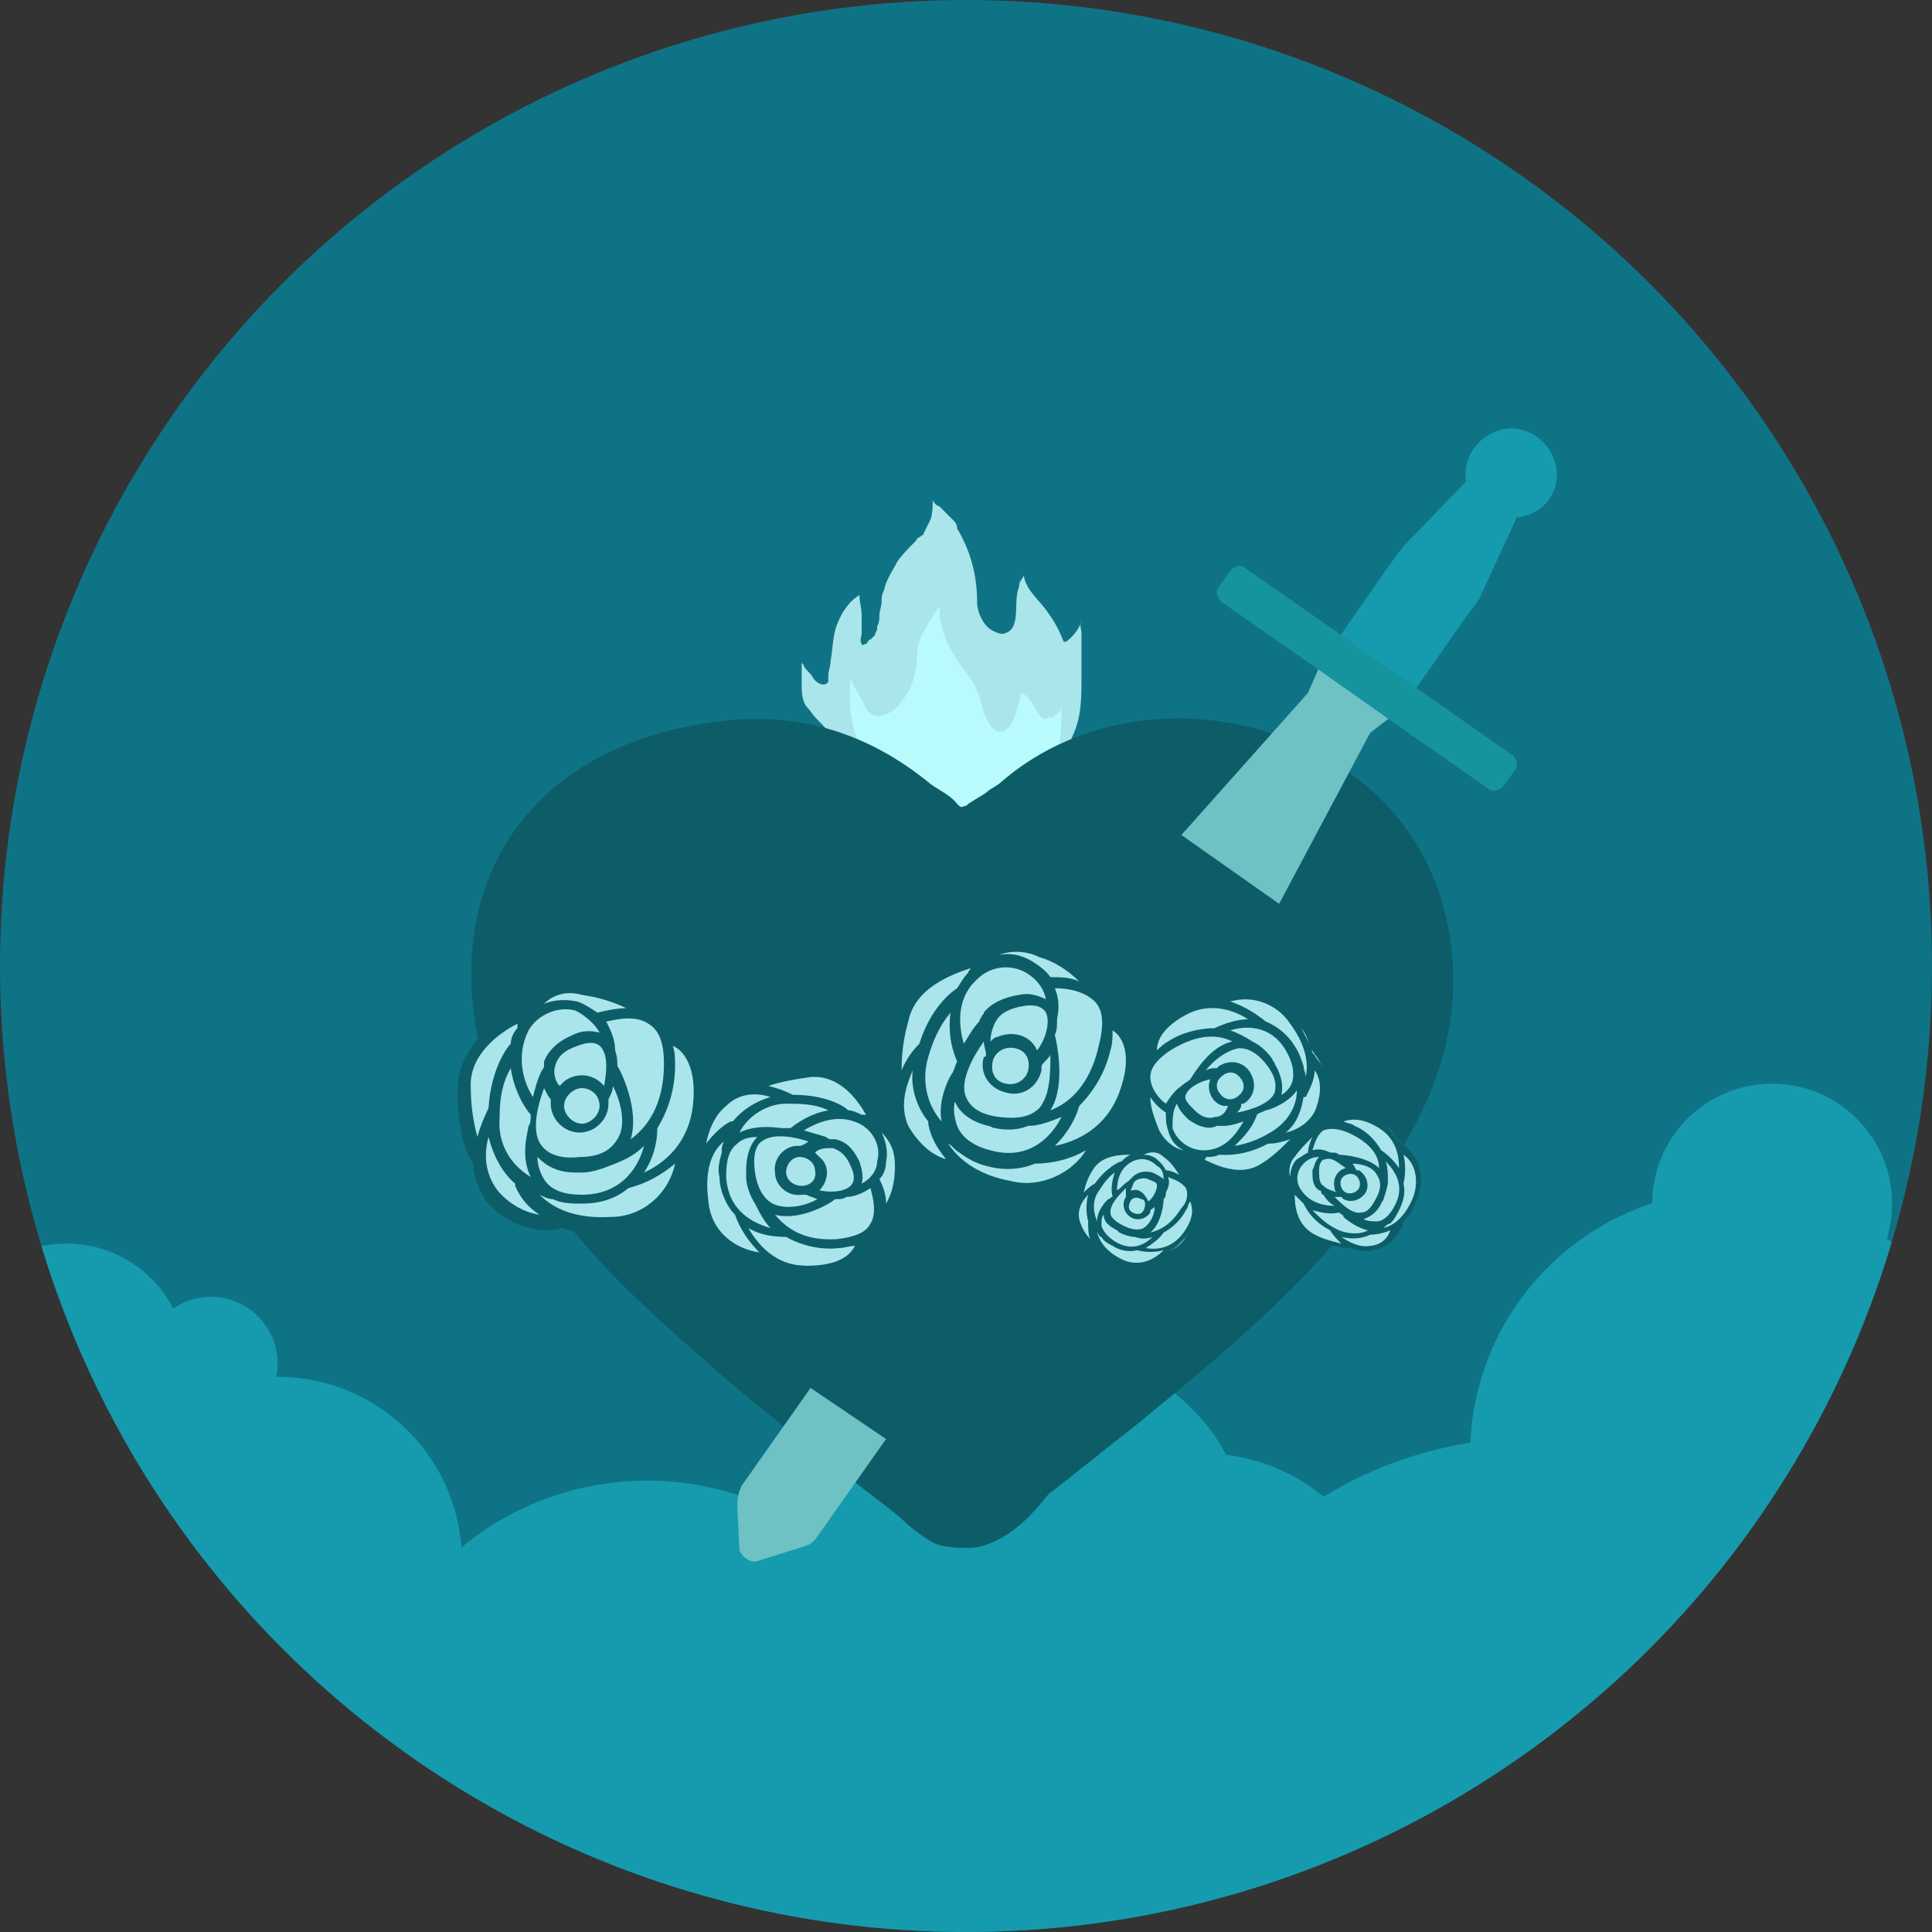 <?xml version="1.0" encoding="utf-8"?>
<!-- Generator: Adobe Illustrator 25.0.0, SVG Export Plug-In . SVG Version: 6.00 Build 0)  -->
<svg version="1.1" id="Layer_1" xmlns="http://www.w3.org/2000/svg" xmlns:xlink="http://www.w3.org/1999/xlink" x="0px" y="0px"
	 viewBox="0 0 87 87" style="enable-background:new 0 0 87 87;" xml:space="preserve">
<rect x="0" y="0" width="87" height="87" fill="#333333" stroke="none"/>
<style type="text/css">
	.st0{clip-path:url(#SVGID_2_);}
	.st1{fill:#0F7386;}
	.st2{clip-path:url(#SVGID_2_);fill:#A9E5EA;}
	.st3{clip-path:url(#SVGID_2_);fill:#B9FAFC;}
	.st4{clip-path:url(#SVGID_2_);fill:#159BAD;}
	.st5{clip-path:url(#SVGID_2_);fill:#0D5D68;}
	.st6{clip-path:url(#SVGID_2_);fill:url(#SVGID_3_);}
	.st7{clip-path:url(#SVGID_2_);fill:url(#SVGID_4_);}
	.st8{fill:#A9E5EA;}
	.st9{fill:#0D5D68;}
	.st10{clip-path:url(#SVGID_2_);fill:#15949E;}
</style>
<g>
	<defs>
		<circle id="SVGID_1_" cx="43.5" cy="43.5" r="43.5"/>
	</defs>
	<clipPath id="SVGID_2_">
		<use xlink:href="#SVGID_1_"  style="overflow:visible;"/>
	</clipPath>
	<g class="st0">
		<circle class="st1" cx="43.5" cy="43.5" r="43.5"/>
	</g>
	<path class="st2" d="M41.8,38.6c-0.1,0-0.2,0-0.3,0c-0.5,0-0.9-0.1-1.4-0.3c-0.3-0.1-0.6-0.2-0.8-0.4c-0.3-0.2-0.5-0.5-0.6-0.8
		c-0.4-0.7-0.5-1.5-0.7-2.3c-0.1-0.3-0.1-0.7-0.2-1c-0.1-0.5-0.6-1-1-1.4c-0.2-0.2-0.3-0.4-0.5-0.6c-0.2-0.3-0.2-0.7-0.2-1
		c0-0.2,0-0.4,0-0.5c0-0.1,0-0.2,0-0.3c0,0,0-0.1,0-0.1c0,0,0-0.1,0-0.1c0,0.1,0.1,0.1,0.1,0.2c0.1,0.2,0.3,0.3,0.4,0.5
		c0.1,0.2,0.5,0.5,0.7,0.2c0-0.1,0-0.2,0-0.3c0-0.2,0.1-0.4,0.1-0.6c0.1-0.6,0.1-1.2,0.3-1.7c0.2-0.5,0.5-1,1-1.3
		c0,0.3,0.1,0.6,0.1,0.9c0,0.3,0,0.6,0,0.8c0,0.2-0.1,0.3,0,0.5c0,0.1,0.1,0,0.2,0c0.1-0.1,0.1-0.2,0.2-0.2c0.1-0.1,0.1-0.1,0.2-0.2
		c0-0.1,0.1-0.2,0.1-0.3c0,0,0-0.1,0-0.1c0.1-0.2,0.1-0.3,0.1-0.5c0-0.2,0.1-0.4,0.1-0.6c0-0.2,0-0.3,0.1-0.5
		c0.1-0.5,0.4-0.9,0.6-1.3c0.2-0.3,0.5-0.6,0.8-0.9c0.1-0.1,0.1-0.2,0.2-0.2c0.1-0.1,0.2-0.1,0.2-0.2c0.1-0.2,0.2-0.4,0.3-0.6
		c0.1-0.3,0.1-0.6,0.1-0.9c0,0.1,0.2,0.3,0.3,0.3c0.1,0.1,0.2,0.2,0.3,0.3c0.1,0.1,0.2,0.2,0.3,0.3c0.1,0.1,0.2,0.2,0.2,0.4
		c0.6,1,0.9,2.1,0.9,3.3c0,0.5,0.3,1.1,0.7,1.3c0.2,0.1,0.4,0.2,0.6,0.1c0.6-0.2,0.4-1.2,0.5-1.7c0-0.2,0.1-0.3,0.1-0.5
		c0-0.1,0.2-0.3,0.2-0.4c0.1,0.7,0.7,1.1,1.1,1.7c0.3,0.4,0.5,0.8,0.7,1.3c0,0,0,0,0,0c0,0,0,0,0.1,0c0.3-0.2,0.6-0.6,0.7-0.9
		c-0.1,0.1,0,0.4,0,0.5c0,0.2,0,0.4,0,0.6c0,0.5,0,0.9,0,1.4c0,0.6,0,1.1-0.1,1.7c-0.1,0.6-0.4,1.2-0.7,1.7
		c-0.1,0.2-0.3,0.4-0.5,0.6c-0.2,0.2-0.3,0.5-0.5,0.7c-0.3,0.3-0.8,0.6-1.1,0.9c-0.3,0.2-0.5,0.5-0.7,0.8c-0.6,0.6-1.2,1.1-2,1.5
		C42.8,38.4,42.3,38.6,41.8,38.6z"/>
	<path class="st3" d="M43.5,44.3c0.9-1.2,0-6.1,0-6.1c0,0.2-0.1,0.6-0.2,0.8c-0.1,0.3-0.3,0.6-0.4,0.9c-0.1,0.1-0.2,0.4-0.3,0.4
		c-0.1,0-0.4-0.1-0.6-0.2c-0.2-0.1-0.4-0.2-0.5-0.3c-0.2-0.2-0.3-0.4-0.4-0.6c-0.2-0.5-0.4-1-0.5-1.5c0-0.2-0.1-0.5-0.1-0.7
		c-0.1-0.3-0.4-0.7-0.6-0.9c-0.3-0.4-0.7-0.9-0.8-1.4c-0.1-0.3-0.1-0.6-0.2-0.8c-0.1-0.3-0.2-0.4-0.3-0.6c-0.3-0.8-0.4-1.8-0.3-2.7
		c0.2,0.4,0.4,0.7,0.6,1.1c0.1,0.2,0.2,0.4,0.4,0.5c0.3,0.1,0.6,0,0.9-0.2c0.5-0.4,0.9-1.1,1-1.7c0.1-0.3,0.1-0.6,0.1-1
		c0.1-0.7,0.6-1.4,1-2c0,0.8,0.3,1.7,0.8,2.4c0.3,0.5,0.7,0.9,0.9,1.4c0.2,0.4,0.2,0.8,0.4,1.2c0.1,0.2,0.2,0.4,0.3,0.5
		c0.6,0.5,1-0.4,1.1-0.9c0.1-0.2,0.1-0.5,0.2-0.7c0.2,0.1,0.4,0.3,0.5,0.5c0.1,0.2,0.2,0.3,0.3,0.5c0.2,0.2,0.2,0.2,0.5,0.1
		c0.1,0,0.2,0,0.2-0.1c0.2-0.1,0.3-0.2,0.3-0.4c0,0.6,0,1.1-0.1,1.7c-0.1,0.4-0.1,0.9-0.2,1.3c-0.1,0.2-0.1,0.4-0.1,0.6
		c0,0.2,0,0.4,0,0.6c-0.1,0.3-0.2,0.6-0.3,0.9c-0.1,0.3-0.2,0.7-0.3,1c-0.1,0.3-0.1,0.5-0.1,0.8c0,0.7-0.1,1.4-0.3,2.1
		C45.9,42.5,44.8,43.7,43.5,44.3z"/>
	<path class="st4" d="M59.6,67.4c-1.3-1.1-2.9-1.7-4.4-1.9c-0.5-1-1.2-1.8-2.1-2.6c-4.3-4-11.1-3.8-15.2,0.5c-1.3,1.4-2.1,3-2.6,4.8
		c-5.1-2.7-11.6-1.8-15.7,2.6C14.7,76,15,84.3,20.3,89.3c3,2.8,7.1,4,10.9,3.4c0.2,4.4,2.1,8.8,5.6,12.1c7.2,6.7,18.5,6.4,25.3-0.9
		c1.1-1.2,2-2.5,2.8-3.9c6,1.4,12.6-0.3,17.2-5.2c6.7-7.2,6.4-18.5-0.9-25.3C75.1,63.9,66.3,63.3,59.6,67.4z"/>
	<path class="st5" d="M44.8,69.4c-0.4,0.2-0.8,0.3-1.1,0.3c-0.6,0-1.3,0-1.8-0.3c-0.5-0.3-1-0.7-1.4-1.1c-1-0.8-2.1-1.6-3.2-2.5
		c-2.1-1.6-4.2-3.3-6.2-5.1c-4.1-3.6-8-7.5-9.4-13.1c-2-8.1,2.4-14.1,10.6-15.1c3.6-0.5,6.8,0.5,9.6,2.8c0.4,0.3,0.9,0.5,1.2,0.9
		c0.1,0.1,0.2,0.2,0.3,0.1c0.1,0,0.1,0,0.2-0.1c0.3-0.2,0.5-0.3,0.8-0.5c0.2-0.2,0.5-0.3,0.7-0.5c4.4-3.8,11.4-3.8,16.2,0
		c4.2,3.3,5.4,9.5,2.7,14.9c-2.9,6-8,10.1-13,14.2c-1.3,1-2.5,2-3.8,3C46.5,68.2,45.7,69,44.8,69.4z"/>
	<circle class="st4" cx="78.1" cy="65.5" r="11.9"/>
	<circle class="st4" cx="12.5" cy="70.3" r="8.3"/>
	<circle class="st4" cx="3" cy="61.4" r="5.4"/>
	<circle class="st4" cx="79.8" cy="54.2" r="5.4"/>
	<circle class="st4" cx="9.5" cy="61.4" r="3"/>
	
		<radialGradient id="SVGID_3_" cx="199.172" cy="-115.401" r="4.874" gradientTransform="matrix(0.888 8.781876e-02 0.204 0.804 -116.974 141.771)" gradientUnits="userSpaceOnUse">
		<stop  offset="2.396167e-07" style="stop-color:#6EC2C4"/>
		<stop  offset="1" style="stop-color:#6EC2C4"/>
	</radialGradient>
	<path class="st6" d="M39.9,64.8l-3.1,4.4c-0.2,0.3-0.4,0.4-0.8,0.5l-1.9,0.6c-0.3,0.1-0.7-0.2-0.8-0.5l-0.1-2
		c0-0.4,0.1-0.7,0.2-0.9l3.1-4.4L39.9,64.8z"/>
	
		<radialGradient id="SVGID_4_" cx="58.349" cy="58.776" r="5.324" gradientTransform="matrix(0.998 -6.851284e-02 6.851284e-02 0.998 -4.044 -19.536)" gradientUnits="userSpaceOnUse">
		<stop  offset="2.396167e-07" style="stop-color:#6EC2C4"/>
		<stop  offset="1" style="stop-color:#6EC2C4"/>
	</radialGradient>
	<path class="st7" d="M57.6,40.7l-4.4-3.1l5.7-6.4l0.7-1.6c0.2-0.2,0.7-0.2,1.2,0.2l1.6,1.1c0.5,0.3,0.8,0.8,0.6,1.1l-1.3,1"/>
	<path class="st4" d="M70.1,21.2c-0.1-1.1-1.1-2-2.2-1.9c-1.1,0.1-2,1.1-1.9,2.2c0,0.1,0,0.2,0,0.2l-2.8,2.9l-0.6,0.8l-3,4.3
		l3.4,2.4l3-4.3l0.6-0.8l1.7-3.7C69.4,23.2,70.2,22.3,70.1,21.2z"/>
	<g class="st0">
		<path class="st8" d="M30,46.5c-0.1-0.3-0.3-0.5-0.6-0.7l-0.1,0c-0.2-0.2-1-1.1-3.1-1.4c-1.4-0.2-2.1,0.5-2.5,1.1
			c-0.4,0.2-2.9,1.3-2.9,3.5c0,2,0.5,2.9,0.7,3.2c0,0.6,0.2,1.1,0.6,1.6c0.6,0.8,1.6,1.2,2.6,1.2c0.2,0,0.4,0,0.6-0.1
			c0.5,0.2,1,0.2,1.5,0.2c0.2,0,0.4,0,0.5,0c3-0.3,3.4-3.1,3.5-3.6c0.3-0.5,0.6-1.1,0.6-1.8C31.8,47.3,30.4,46.6,30,46.5z"/>
		<path class="st9" d="M30.1,46.4c-0.1-0.3-0.4-0.5-0.6-0.7l-0.1,0c-0.2-0.2-1-1.2-3.2-1.4c-1.4-0.2-2.2,0.5-2.6,1.1
			c-0.5,0.2-3,1.3-3,3.7c0,2.1,0.5,3,0.7,3.3c0,0.6,0.3,1.2,0.6,1.7c0.7,0.8,1.7,1.3,2.7,1.3c0.2,0,0.5,0,0.7-0.1
			c0.5,0.2,1,0.2,1.6,0.2c0.2,0,0.4,0,0.6,0c3.1-0.3,3.5-3.2,3.6-3.7c0.4-0.6,0.6-1.2,0.6-1.9C32,47.2,30.6,46.5,30.1,46.4z
			 M26.2,53.8c-0.8,0-1.4-0.2-1.7-0.7c-0.2-0.3-0.3-0.7-0.3-1c0.4,0.4,0.9,0.7,1.7,0.7c0.1,0,0.2,0,0.3,0c0.5,0,1-0.2,1.5-0.4
			c0.5-0.2,0.9-0.4,1.3-0.8C28.8,52.4,28.1,53.8,26.2,53.8z M22.5,50.3c0-0.8,0.1-1.5,0.5-2.2c0.1,0.7,0.4,1.5,0.9,2.1
			c0,0.2,0,0.4-0.1,0.5c0,0.2-0.4,1.3,0.1,2.3C22.9,52.4,22.4,51.4,22.5,50.3z M27,46.5c-0.4-0.1-0.8-0.1-1.2,0.1
			c-0.7,0.3-1.1,0.7-1.3,1.2c0,0.1,0,0.1,0,0.2c0,0,0,0,0,0c0,0,0,0.1-0.1,0.2c-0.2,0.4-0.3,0.8-0.4,1.2c-0.4-0.6-0.8-1.8-0.2-3
			c0.4-0.7,1.3-1.1,2.1-0.9C26.3,45.7,26.8,46.1,27,46.5z M27.8,51.3c-0.3,0.5-0.8,0.8-1.7,0.8c-0.8,0.1-1.4-0.1-1.7-0.5
			c-0.5-0.6-0.2-1.8,0.1-2.6c0.1,0.2,0.2,0.4,0.3,0.5c0,0.1,0,0.1,0,0.2c0,0.7,0.6,1.3,1.3,1.3c0.7,0,1.3-0.6,1.3-1.3
			c0-0.1,0-0.1,0-0.2c0.1-0.2,0.2-0.4,0.2-0.6C28,49.7,28.2,50.7,27.8,51.3z M25,48c0.1-0.4,0.4-0.7,1-0.9c0.5-0.2,0.9-0.2,1.1,0.1
			c0.3,0.4,0.2,1.2,0.1,1.7c-0.5-0.6-1.3-0.6-1.8-0.2c-0.1,0.1-0.1,0.1-0.2,0.2C25,48.7,24.9,48.3,25,48z M27,49.8
			c0,0.4-0.4,0.8-0.8,0.8s-0.8-0.4-0.8-0.8s0.4-0.8,0.8-0.8S27,49.3,27,49.8z M28.4,51.3c0.4-1.3-0.4-3-0.6-3.3c0-0.2,0-0.4-0.1-0.7
			c0-0.5-0.2-0.9-0.4-1.3c0.5-0.1,1.3-0.3,1.9,0.1c0.5,0.3,0.7,0.9,0.7,1.8C29.9,49.8,29.1,50.8,28.4,51.3z M26.2,44.8
			c0.7,0.1,1.4,0.3,2,0.6c-0.4,0-0.9,0.1-1.3,0.2c-0.3-0.2-0.6-0.4-0.9-0.5c-0.5-0.1-1-0.1-1.5,0.1C24.9,44.8,25.5,44.6,26.2,44.8z
			 M23.3,46.1c0,0.1,0,0.2,0,0.2C23.1,46.5,23,46.8,23,47c-0.2,0.2-0.9,1.2-1,2.9c-0.2,0.4-0.4,0.9-0.5,1.3
			c-0.2-0.7-0.3-1.5-0.3-2.2C21.1,47.5,22.5,46.5,23.3,46.1z M22.4,53.6c-0.6-0.8-0.6-1.7-0.4-2.4c0.2,0.8,0.6,1.6,1.2,2.1
			c0,0,0,0.1,0,0.1c0.2,0.5,0.6,1,1.1,1.3C23.6,54.6,22.9,54.2,22.4,53.6z M27.5,54.8c-1.8,0.1-2.7-0.5-3.2-1
			c0.2,0.1,0.4,0.2,0.6,0.2c0.4,0.2,0.9,0.2,1.3,0.2c0.8,0,1.5-0.2,2.1-0.7c0.8-0.2,1.5-0.6,2.1-1.1C30.1,53.8,28.9,54.8,27.5,54.8z
			 M31.2,49.8c-0.2,1.7-1.3,2.6-2.2,3c0.4-0.6,0.6-1.3,0.6-2c0.5-0.8,0.8-1.8,0.8-2.8c0-0.3,0-0.6-0.1-0.9
			C30.8,47.3,31.4,48.1,31.2,49.8z"/>
	</g>
	<g class="st0">
		<path class="st8" d="M50,45.7c-0.1-0.3-0.2-0.6-0.4-0.8l0,0c-0.1-0.3-0.7-1.3-2.7-2.1c-1.3-0.5-2.2-0.1-2.7,0.4
			c-0.5,0.1-3.1,0.5-3.7,2.7c-0.5,1.9-0.2,2.9-0.1,3.2c-0.1,0.6,0,1.2,0.2,1.7c0.4,0.9,1.3,1.6,2.2,1.8c0.2,0.1,0.4,0.1,0.6,0.1
			c0.4,0.3,0.9,0.5,1.4,0.6c0.2,0,0.3,0.1,0.5,0.1c3,0.5,4.1-2.2,4.2-2.6c0.5-0.4,0.8-1,1-1.6C51.6,46.9,50.4,45.9,50,45.7z"/>
		<path class="st9" d="M50.2,45.6c-0.1-0.3-0.2-0.6-0.4-0.8l0,0c-0.1-0.3-0.7-1.4-2.8-2.2c-1.4-0.5-2.2-0.1-2.8,0.4
			c-0.5,0.1-3.3,0.5-3.8,2.8c-0.5,2-0.2,3-0.1,3.4c-0.1,0.6,0,1.2,0.2,1.8c0.4,1,1.3,1.7,2.3,1.9c0.2,0.1,0.4,0.1,0.7,0.1
			c0.4,0.3,0.9,0.5,1.5,0.6c0.2,0,0.4,0.1,0.6,0.1c3.1,0.5,4.2-2.2,4.4-2.7c0.5-0.4,0.9-1,1.1-1.6C51.8,46.9,50.6,45.9,50.2,45.6z
			 M44.6,51.8c-0.8-0.2-1.3-0.6-1.5-1.1c-0.1-0.3-0.2-0.7-0.1-1.1c0.2,0.5,0.7,0.9,1.5,1.1c0.1,0,0.2,0.1,0.3,0.1
			c0.5,0.1,1,0.1,1.5-0.1c0.5,0,1-0.2,1.5-0.4C47.4,51.1,46.4,52.3,44.6,51.8z M41.8,47.6c0.2-0.7,0.5-1.4,1-2
			c-0.1,0.8,0,1.5,0.3,2.2c-0.1,0.2-0.1,0.3-0.2,0.5c-0.1,0.1-0.7,1.2-0.5,2.2C41.7,49.7,41.5,48.6,41.8,47.6z M47.1,45
			c-0.4-0.2-0.8-0.3-1.2-0.2c-0.7,0.1-1.3,0.4-1.6,0.8c0,0.1-0.1,0.1-0.1,0.2c0,0,0,0,0,0c0,0-0.1,0.1-0.1,0.2
			c-0.3,0.3-0.5,0.7-0.7,1c-0.2-0.7-0.4-2,0.6-2.9c0.6-0.6,1.5-0.7,2.2-0.3C46.7,44.1,47,44.5,47.1,45z M46.8,49.9
			c-0.4,0.4-1,0.5-1.8,0.4c-0.8-0.1-1.3-0.4-1.5-0.9c-0.3-0.7,0.3-1.8,0.8-2.5c0,0.2,0.1,0.4,0.1,0.6c0,0,0,0.1-0.1,0.1
			c-0.2,0.7,0.2,1.4,1,1.6c0.7,0.2,1.4-0.2,1.6-1c0-0.1,0-0.1,0-0.2c0.1-0.2,0.3-0.3,0.4-0.5C47.3,48.3,47.3,49.3,46.8,49.9z
			 M44.9,45.9c0.2-0.3,0.6-0.5,1.2-0.6c0.6-0.1,0.9,0.1,1,0.3c0.2,0.4,0,1.2-0.4,1.7c-0.3-0.7-1.1-0.9-1.8-0.6
			c-0.1,0-0.2,0.1-0.3,0.2C44.6,46.6,44.7,46.2,44.9,45.9z M46.3,48.2c-0.1,0.4-0.5,0.7-1,0.6s-0.7-0.5-0.6-1c0.1-0.4,0.5-0.7,1-0.6
			C46.2,47.3,46.4,47.7,46.3,48.2z M47.3,50c0.7-1.1,0.3-3,0.2-3.4c0.1-0.2,0.1-0.4,0.1-0.7c0.1-0.5,0.1-0.9-0.1-1.4
			c0.5,0,1.3,0.1,1.8,0.6c0.4,0.4,0.4,1.1,0.2,1.9C49.1,48.9,48.1,49.7,47.3,50z M46.8,43.1c0.7,0.2,1.3,0.6,1.8,1.1
			C48.2,44,47.7,44,47.3,44c-0.2-0.3-0.5-0.5-0.8-0.7c-0.5-0.3-1-0.4-1.5-0.3C45.5,42.8,46.2,42.8,46.8,43.1z M43.7,43.6
			c0,0.1-0.1,0.1-0.1,0.2c-0.2,0.2-0.3,0.4-0.5,0.7c-0.3,0.2-1.2,0.9-1.7,2.5c-0.3,0.3-0.6,0.7-0.8,1.2c0-0.8,0.1-1.5,0.3-2.2
			C41.2,44.5,42.8,43.9,43.7,43.6z M40.9,50.7c-0.4-0.9-0.1-1.8,0.2-2.5c-0.1,0.8,0.2,1.7,0.7,2.3c0,0,0,0.1,0,0.1
			c0.1,0.6,0.4,1.1,0.8,1.6C41.9,52,41.3,51.4,40.9,50.7z M45.6,53.2c-1.7-0.3-2.5-1.1-2.9-1.7c0.2,0.1,0.3,0.3,0.5,0.4
			c0.4,0.3,0.8,0.5,1.2,0.6c0.7,0.2,1.5,0.2,2.2-0.1c0.8,0,1.6-0.2,2.3-0.6C48.3,52.8,46.9,53.5,45.6,53.2z M50.4,49.2
			c-0.6,1.6-1.9,2.2-2.9,2.4c0.5-0.5,0.9-1.1,1.1-1.8c0.7-0.7,1.2-1.6,1.4-2.5c0.1-0.3,0.1-0.6,0.1-0.9C50.6,46.7,51,47.6,50.4,49.2
			z"/>
	</g>
	<g class="st0">
		<path class="st8" d="M38.9,55.7c0.2-0.1,0.4-0.3,0.5-0.5l0,0c0.2-0.1,0.9-0.8,1-2.6c0.1-1.1-0.5-1.7-1-2c-0.2-0.3-1.2-2.3-3-2.2
			c-1.6,0.1-2.3,0.6-2.5,0.7c-0.5,0.1-0.9,0.3-1.3,0.6c-0.6,0.6-0.9,1.4-0.9,2.2c0,0.2,0,0.4,0.1,0.5c-0.1,0.4-0.1,0.8-0.1,1.2
			c0,0.1,0,0.3,0,0.4c0.4,2.4,2.7,2.6,3.1,2.6c0.5,0.3,1,0.4,1.5,0.4C38.4,57.2,38.9,56.1,38.9,55.7z"/>
		<path class="st9" d="M39.1,55.9c0.2-0.1,0.4-0.3,0.5-0.5l0-0.1c0.2-0.2,0.9-0.9,1-2.8c0.1-1.2-0.5-1.8-1-2.1
			c-0.2-0.4-1.2-2.5-3.2-2.3c-1.7,0.1-2.5,0.6-2.7,0.8c-0.5,0.1-1,0.3-1.4,0.6c-0.6,0.6-1,1.5-0.9,2.3c0,0.2,0,0.4,0.1,0.6
			c-0.1,0.4-0.2,0.9-0.1,1.3c0,0.2,0,0.3,0,0.5c0.4,2.6,2.9,2.8,3.3,2.8c0.5,0.3,1,0.4,1.6,0.4C38.5,57.5,39,56.3,39.1,55.9z
			 M32.7,53c0-0.7,0.1-1.2,0.5-1.5c0.2-0.2,0.5-0.3,0.9-0.3c-0.3,0.3-0.5,0.8-0.5,1.5c0,0.1,0,0.2,0,0.3c0,0.4,0.2,0.9,0.4,1.2
			c0.2,0.4,0.4,0.8,0.7,1.1C34,55.1,32.8,54.6,32.7,53z M35.4,49.7c0.6,0,1.3,0,1.9,0.3c-0.6,0.1-1.2,0.4-1.7,0.8
			c-0.1,0-0.3,0-0.4,0c-0.1,0-1.1-0.2-1.9,0.2C33.7,50.2,34.6,49.7,35.4,49.7z M38.8,53.3c0.1-0.3,0-0.7-0.1-1
			c-0.3-0.6-0.6-0.9-1.1-1c-0.1,0-0.1,0-0.2,0c0,0,0,0,0,0c0,0-0.1,0-0.2-0.1c-0.3-0.1-0.7-0.2-1-0.3c0.5-0.3,1.5-0.8,2.5-0.3
			c0.6,0.3,1,1,0.8,1.7C39.5,52.7,39.2,53.1,38.8,53.3z M34.8,54.2c-0.4-0.2-0.7-0.7-0.8-1.4c-0.1-0.7,0-1.2,0.3-1.4
			c0.5-0.4,1.5-0.2,2.1,0c-0.1,0.1-0.3,0.2-0.4,0.2c0,0-0.1,0-0.1,0c-0.6,0-1.1,0.6-1,1.2c0,0.6,0.6,1.1,1.2,1c0.1,0,0.1,0,0.2,0
			c0.2,0.1,0.3,0.1,0.5,0.2C36.3,54.3,35.4,54.5,34.8,54.2z M37.5,51.7c0.3,0.1,0.6,0.3,0.8,0.8c0.2,0.4,0.2,0.7,0,0.9
			c-0.3,0.3-1,0.3-1.4,0.2c0.4-0.4,0.5-1.1,0-1.5c-0.1-0.1-0.1-0.1-0.2-0.2C36.9,51.7,37.2,51.7,37.5,51.7z M36.1,53.4
			c-0.4,0-0.7-0.3-0.7-0.6c0-0.4,0.3-0.7,0.6-0.7c0.4,0,0.7,0.3,0.7,0.6C36.8,53.1,36.5,53.4,36.1,53.4z M34.9,54.7
			c1.1,0.3,2.5-0.5,2.7-0.7c0.2,0,0.4,0,0.5-0.1c0.4,0,0.8-0.2,1.1-0.4c0.1,0.4,0.3,1.1,0,1.6c-0.2,0.4-0.7,0.6-1.5,0.7
			C36.2,55.9,35.4,55.3,34.9,54.7z M40.3,52.5c0,0.6-0.1,1.2-0.4,1.7c0-0.4-0.1-0.7-0.3-1.1c0.2-0.2,0.3-0.5,0.3-0.8
			c0.1-0.4,0-0.9-0.2-1.3C40.2,51.5,40.3,52,40.3,52.5z M39,50.2c-0.1,0-0.1,0-0.2,0c-0.2-0.1-0.4-0.2-0.6-0.2
			c-0.2-0.2-1-0.7-2.5-0.7c-0.4-0.2-0.7-0.3-1.1-0.4c0.6-0.2,1.2-0.3,1.9-0.4C37.8,48.4,38.6,49.5,39,50.2z M32.7,49.8
			c0.6-0.6,1.4-0.6,2-0.4c-0.7,0.2-1.3,0.6-1.7,1.1c0,0,0,0-0.1,0c-0.4,0.2-0.8,0.6-1.1,1C31.9,50.9,32.2,50.2,32.7,49.8z
			 M31.9,54.1c-0.2-1.5,0.2-2.3,0.7-2.7c-0.1,0.2-0.1,0.3-0.1,0.5c-0.1,0.4-0.2,0.7-0.1,1.1c0,0.6,0.3,1.3,0.7,1.7
			c0.2,0.6,0.6,1.2,1.1,1.7C32.9,56.2,32,55.3,31.9,54.1z M36.3,57c-1.4,0-2.2-1-2.6-1.7c0.5,0.3,1.1,0.4,1.7,0.4
			c0.7,0.4,1.6,0.6,2.4,0.5c0.2,0,0.5-0.1,0.7-0.1C38.3,56.5,37.8,57,36.3,57z"/>
	</g>
	<g class="st0">
		<path class="st8" d="M53.6,53.8c0-0.1,0-0.3-0.1-0.4l0,0c0-0.1-0.1-0.7-1-1.3c-0.5-0.4-1-0.3-1.3-0.2c-0.2,0-1.5-0.2-2.1,0.8
			c-0.5,0.8-0.5,1.3-0.5,1.5c-0.1,0.3-0.2,0.5-0.1,0.8c0.1,0.5,0.4,0.9,0.8,1.2c0.1,0.1,0.2,0.1,0.3,0.1c0.2,0.2,0.4,0.3,0.6,0.5
			c0.1,0,0.1,0.1,0.2,0.1c1.3,0.6,2.2-0.5,2.3-0.6c0.3-0.1,0.5-0.3,0.7-0.6C54.2,54.6,53.7,54,53.6,53.8z"/>
		<path class="st9" d="M53.7,53.8c0-0.2,0-0.3-0.1-0.4l0,0c0-0.1-0.1-0.7-1-1.4c-0.6-0.4-1-0.3-1.4-0.2c-0.2,0-1.6-0.2-2.2,0.8
			c-0.5,0.9-0.5,1.4-0.5,1.6c-0.1,0.3-0.2,0.6-0.1,0.9c0.1,0.5,0.4,1,0.8,1.2c0.1,0.1,0.2,0.1,0.3,0.1c0.2,0.2,0.4,0.4,0.6,0.5
			c0.1,0,0.2,0.1,0.2,0.1c1.4,0.7,2.3-0.5,2.4-0.7c0.3-0.1,0.5-0.4,0.7-0.6C54.3,54.6,53.8,54,53.7,53.8z M50.2,55.9
			c-0.3-0.2-0.5-0.4-0.6-0.7c0-0.2,0-0.4,0.1-0.5c0,0.3,0.2,0.5,0.6,0.7c0,0,0.1,0.1,0.1,0.1c0.2,0.1,0.5,0.2,0.7,0.2
			c0.3,0.1,0.5,0.1,0.8,0C51.6,56,51,56.4,50.2,55.9z M49.5,53.6c0.2-0.3,0.4-0.6,0.7-0.8c-0.1,0.3-0.2,0.7-0.1,1.1
			C50,53.9,50,54,49.9,54c-0.1,0.1-0.5,0.5-0.5,1C49.2,54.5,49.2,54,49.5,53.6z M52.4,53.1c-0.1-0.1-0.3-0.2-0.5-0.3
			c-0.4-0.1-0.7,0-0.9,0.2c0,0,0,0-0.1,0.1c0,0,0,0,0,0c0,0,0,0-0.1,0.1c-0.2,0.1-0.3,0.3-0.5,0.4c0-0.4,0.1-1,0.7-1.3
			c0.4-0.2,0.8-0.1,1.1,0.2C52.3,52.6,52.4,52.8,52.4,53.1z M51.5,55.3c-0.2,0.1-0.5,0.1-0.9-0.1c-0.4-0.2-0.6-0.4-0.6-0.6
			c0-0.4,0.4-0.8,0.7-1.1c0,0.1,0,0.2,0,0.3c0,0,0,0,0,0.1c-0.2,0.3-0.1,0.7,0.2,0.9c0.3,0.2,0.7,0.1,0.9-0.2c0,0,0-0.1,0-0.1
			c0.1-0.1,0.2-0.1,0.2-0.2C52,54.7,51.8,55.1,51.5,55.3z M51.1,53.2c0.1-0.1,0.4-0.2,0.6-0.1s0.4,0.1,0.4,0.3
			c0,0.2-0.2,0.6-0.4,0.7c-0.1-0.3-0.4-0.6-0.7-0.5c0,0-0.1,0-0.1,0C51,53.5,51,53.3,51.1,53.2z M51.5,54.5
			c-0.1,0.2-0.3,0.2-0.5,0.1s-0.2-0.3-0.1-0.5s0.3-0.2,0.5-0.1C51.6,54,51.6,54.3,51.5,54.5z M51.8,55.5c0.5-0.4,0.6-1.3,0.6-1.5
			c0.1-0.1,0.1-0.2,0.1-0.3c0.1-0.2,0.2-0.4,0.1-0.7c0.2,0.1,0.6,0.2,0.8,0.5c0.1,0.2,0.1,0.6-0.2,0.9
			C52.7,55.2,52.2,55.4,51.8,55.5z M52.4,52.1c0.3,0.2,0.5,0.5,0.7,0.8c-0.2-0.1-0.4-0.2-0.6-0.2c-0.1-0.2-0.2-0.3-0.3-0.4
			c-0.2-0.2-0.4-0.3-0.7-0.3C51.9,51.8,52.2,51.9,52.4,52.1z M50.9,52C50.9,52,50.9,52,50.9,52c-0.2,0.1-0.3,0.2-0.4,0.3
			c-0.1,0-0.7,0.3-1.2,1c-0.2,0.1-0.4,0.3-0.5,0.4c0.1-0.4,0.2-0.7,0.4-1C49.6,52,50.5,52,50.9,52z M48.6,54.9
			c-0.1-0.5,0.2-0.9,0.4-1.1c-0.1,0.4-0.1,0.8,0,1.2c0,0,0,0,0,0c0,0.3,0,0.6,0.1,0.8C48.9,55.6,48.7,55.3,48.6,54.9z M50.5,56.7
			c-0.8-0.4-1-0.9-1.1-1.2c0.1,0.1,0.1,0.2,0.2,0.2c0.1,0.2,0.3,0.3,0.5,0.4c0.3,0.2,0.7,0.3,1.1,0.2c0.4,0.1,0.8,0.1,1.2,0
			C51.8,56.9,51.1,57,50.5,56.7z M53.3,55.5c-0.5,0.7-1.2,0.8-1.7,0.7c0.3-0.2,0.6-0.4,0.8-0.7c0.4-0.2,0.8-0.6,1-1
			c0.1-0.1,0.1-0.3,0.2-0.4C53.7,54.4,53.8,54.8,53.3,55.5z"/>
	</g>
	<g class="st0">
		<path class="st8" d="M51.9,47.8c-0.1,0.2-0.2,0.4-0.2,0.6l0,0c-0.1,0.2-0.3,1.1,0.4,2.5c0.5,0.9,1.1,1.1,1.6,1.1
			c0.3,0.2,1.9,1.3,3.4,0.4c1.2-0.8,1.6-1.5,1.7-1.7c0.4-0.2,0.6-0.6,0.8-1c0.2-0.7,0.1-1.5-0.3-2.1c-0.1-0.1-0.2-0.3-0.3-0.4
			c-0.1-0.4-0.2-0.7-0.5-1c-0.1-0.1-0.1-0.2-0.2-0.3c-1.3-1.8-3.3-0.9-3.6-0.8c-0.5,0-0.9,0.1-1.4,0.3
			C51.6,46.4,51.8,47.5,51.9,47.8z"/>
		<path class="st9" d="M51.7,47.8c-0.1,0.2-0.2,0.4-0.2,0.7l0,0.1c-0.1,0.2-0.3,1.1,0.4,2.6c0.5,1,1.2,1.2,1.7,1.2
			c0.3,0.2,2,1.4,3.5,0.5c1.3-0.8,1.7-1.5,1.8-1.8c0.4-0.3,0.7-0.6,0.8-1.1c0.3-0.7,0.1-1.6-0.3-2.2c-0.1-0.1-0.2-0.3-0.3-0.4
			c-0.1-0.4-0.3-0.7-0.5-1.1c-0.1-0.1-0.1-0.2-0.2-0.3C57,44,55,44.9,54.6,45c-0.5,0-1,0.1-1.4,0.3C51.5,46.3,51.6,47.4,51.7,47.8z
			 M57.9,47.3c0.3,0.5,0.4,1,0.3,1.4c-0.1,0.3-0.3,0.5-0.5,0.6c0.1-0.4,0-0.9-0.3-1.4c0-0.1-0.1-0.1-0.1-0.2
			c-0.2-0.3-0.5-0.6-0.9-0.8c-0.3-0.2-0.7-0.4-1-0.5C56,46.2,57.2,46.1,57.9,47.3z M57.2,51c-0.5,0.3-1,0.5-1.6,0.6
			c0.4-0.4,0.8-0.8,1-1.4c0.1-0.1,0.2-0.1,0.4-0.2c0.1,0,1-0.3,1.4-0.9C58.4,49.9,57.9,50.6,57.2,51z M53,49.7
			c0.1,0.3,0.3,0.5,0.5,0.7c0.4,0.3,0.9,0.5,1.3,0.3c0,0,0.1,0,0.1,0c0,0,0,0,0,0c0,0,0.1,0,0.2,0c0.3,0,0.6-0.1,0.9-0.2
			c-0.3,0.5-0.8,1.3-1.8,1.3c-0.6,0-1.2-0.4-1.4-1C52.8,50.4,52.8,50,53,49.7z M55.8,47.2c0.4,0,0.8,0.2,1.2,0.7
			c0.4,0.5,0.5,0.9,0.4,1.3c-0.2,0.5-1.1,0.8-1.7,0.9c0.1-0.1,0.2-0.2,0.2-0.4c0,0,0.1,0,0.1,0c0.5-0.3,0.6-0.9,0.3-1.4
			s-0.9-0.6-1.4-0.3c0,0-0.1,0.1-0.1,0.1c-0.2,0-0.3,0-0.5,0.1C54.6,47.8,55.2,47.3,55.8,47.2z M54.7,50.3c-0.3,0.1-0.6,0-0.9-0.3
			c-0.3-0.3-0.5-0.5-0.4-0.7c0.1-0.3,0.6-0.6,1.1-0.7c-0.2,0.5,0.1,1.1,0.6,1.2c0.1,0,0.1,0,0.2,0C55.2,50.1,55,50.3,54.7,50.3z
			 M55.1,48.4c0.3-0.2,0.6-0.1,0.8,0.2s0.1,0.6-0.2,0.8s-0.6,0.1-0.8-0.2C54.7,48.9,54.8,48.6,55.1,48.4z M55.5,46.9
			c-1,0.2-1.7,1.4-1.9,1.7c-0.1,0.1-0.3,0.2-0.4,0.3c-0.3,0.2-0.5,0.5-0.7,0.8c-0.3-0.2-0.7-0.7-0.7-1.2c0-0.4,0.3-0.8,0.9-1.2
			C54,46.5,54.9,46.6,55.5,46.9z M52.2,50.9c-0.2-0.5-0.4-1-0.4-1.5c0.2,0.3,0.4,0.5,0.7,0.7c0,0.3,0,0.5,0.1,0.8
			c0.1,0.4,0.3,0.7,0.7,0.9C52.8,51.7,52.4,51.3,52.2,50.9z M54.2,52.2c0.1,0,0.1,0,0.1-0.1c0.2,0,0.4,0,0.6-0.1
			c0.2,0,1.1,0.1,2.2-0.5c0.4,0,0.7-0.1,1-0.2c-0.4,0.4-0.8,0.8-1.3,1.1C55.9,53,54.8,52.5,54.2,52.2z M59.3,49.8
			c-0.2,0.7-0.9,1.1-1.4,1.2c0.5-0.4,0.7-1,0.8-1.6c0,0,0,0,0.1,0c0.2-0.4,0.4-0.8,0.4-1.2C59.5,48.6,59.5,49.2,59.3,49.8z
			 M58.1,46.1c0.8,1.1,0.8,1.9,0.7,2.4c0-0.2-0.1-0.3-0.1-0.5c-0.1-0.3-0.2-0.6-0.4-0.9C58,46.6,57.5,46.2,57,46
			c-0.5-0.4-1-0.7-1.6-0.9C56.4,44.8,57.5,45.2,58.1,46.1z M53.4,45.7c1.1-0.6,2.2-0.2,2.8,0.2c-0.5,0-1.1,0.2-1.5,0.4
			c-0.7,0-1.5,0.2-2.1,0.6c-0.2,0.1-0.4,0.3-0.5,0.4C52.1,46.9,52.3,46.3,53.4,45.7z"/>
	</g>
	<g class="st0">
		<path class="st8" d="M60.2,50.7c-0.2,0-0.3,0-0.5,0.1l0,0c-0.1,0-0.8,0.2-1.4,1.1c-0.4,0.6-0.3,1.1-0.1,1.4c0,0.3-0.1,1.7,1,2.3
			c0.9,0.5,1.5,0.5,1.7,0.4c0.3,0.1,0.6,0.2,0.9,0.1c0.5-0.1,1-0.5,1.2-1c0.1-0.1,0.1-0.2,0.1-0.3c0.2-0.2,0.4-0.4,0.5-0.7
			c0-0.1,0.1-0.2,0.1-0.3c0.6-1.5-0.6-2.4-0.8-2.5c-0.2-0.3-0.4-0.6-0.7-0.7C61,50,60.3,50.5,60.2,50.7z"/>
		<path class="st9" d="M60.1,50.5c-0.2,0-0.3,0-0.5,0.1l0,0c-0.2,0-0.8,0.2-1.5,1.2c-0.4,0.7-0.3,1.2-0.1,1.5c0,0.3-0.1,1.8,1,2.4
			c1,0.5,1.6,0.5,1.8,0.5c0.3,0.1,0.7,0.2,1,0.1c0.6-0.1,1.1-0.5,1.3-1c0.1-0.1,0.1-0.2,0.1-0.3c0.2-0.2,0.4-0.4,0.5-0.7
			c0-0.1,0.1-0.2,0.1-0.3c0.7-1.6-0.7-2.6-0.9-2.7c-0.2-0.3-0.4-0.6-0.8-0.8C61,49.8,60.3,50.3,60.1,50.5z M62.8,54.3
			C62.6,54.7,62.3,55,62,55c-0.2,0-0.4,0-0.6-0.1c0.3-0.1,0.6-0.3,0.8-0.7c0-0.1,0.1-0.1,0.1-0.2c0.1-0.3,0.2-0.6,0.2-0.8
			c0-0.3,0-0.6-0.1-0.9C62.8,52.7,63.3,53.4,62.8,54.3z M60.1,55.3c-0.4-0.2-0.7-0.5-1-0.8c0.4,0.1,0.8,0.2,1.2,0.1
			c0.1,0.1,0.2,0.1,0.2,0.2c0.1,0.1,0.6,0.5,1.1,0.6C61.3,55.6,60.6,55.6,60.1,55.3z M59.4,52.1c-0.2,0.2-0.2,0.4-0.3,0.6
			c0,0.4,0,0.7,0.3,0.9c0,0,0.1,0,0.1,0.1c0,0,0,0,0,0c0,0,0,0.1,0.1,0.1c0.1,0.2,0.3,0.4,0.5,0.5c-0.4,0-1.1-0.1-1.5-0.7
			c-0.3-0.4-0.2-0.9,0.1-1.2C58.9,52.2,59.1,52.1,59.4,52.1z M62,52.9c0.2,0.3,0.2,0.6,0,1c-0.2,0.4-0.4,0.7-0.7,0.7
			c-0.4,0.1-0.9-0.4-1.2-0.7c0.1,0,0.2,0,0.3,0c0,0,0,0,0.1,0.1c0.4,0.2,0.8,0,1-0.3c0.2-0.4,0-0.8-0.3-1c0,0-0.1,0-0.1,0
			c-0.1-0.1-0.1-0.2-0.2-0.3C61.2,52.4,61.8,52.5,62,52.9z M59.6,53.4c-0.2-0.1-0.2-0.4-0.2-0.7c0-0.3,0.1-0.5,0.3-0.5
			c0.3-0.1,0.6,0.2,0.9,0.4c-0.4,0.1-0.6,0.5-0.5,0.9c0,0.1,0,0.1,0.1,0.2C60,53.6,59.8,53.6,59.6,53.4z M61,52.9
			c0.2,0.1,0.3,0.4,0.2,0.6c-0.1,0.2-0.4,0.3-0.6,0.2c-0.2-0.1-0.3-0.4-0.2-0.6C60.5,52.9,60.8,52.8,61,52.9z M62.1,52.6
			c-0.5-0.5-1.6-0.6-1.8-0.6c-0.1-0.1-0.2-0.1-0.4-0.1c-0.2-0.1-0.5-0.2-0.8-0.1c0.1-0.3,0.2-0.7,0.5-0.9c0.3-0.1,0.6-0.1,1.1,0.1
			C61.8,51.5,62.1,52.1,62.1,52.6z M58.3,52.1c0.2-0.3,0.5-0.6,0.8-0.9c-0.1,0.2-0.2,0.5-0.2,0.7c-0.2,0.1-0.3,0.2-0.5,0.3
			c-0.2,0.2-0.3,0.5-0.3,0.8C58,52.7,58.1,52.3,58.3,52.1z M58.3,53.8C58.3,53.8,58.3,53.8,58.3,53.8c0.2,0.2,0.3,0.3,0.4,0.4
			c0.1,0.2,0.4,0.8,1.2,1.2c0.1,0.2,0.3,0.4,0.5,0.6c-0.4-0.1-0.8-0.2-1.2-0.4C58.4,55.2,58.3,54.3,58.3,53.8z M61.7,56.1
			c-0.5,0.1-1-0.2-1.3-0.4c0.4,0.1,0.9,0.1,1.3-0.1c0,0,0,0,0,0c0.3,0,0.7-0.1,0.9-0.2C62.5,55.8,62.1,56.1,61.7,56.1z M63.6,54
			c-0.4,0.9-0.9,1.2-1.3,1.3c0.1-0.1,0.2-0.2,0.3-0.2c0.2-0.2,0.3-0.4,0.4-0.6c0.2-0.4,0.3-0.8,0.2-1.2c0.1-0.4,0.1-0.9,0-1.3
			C63.8,52.4,63.9,53.3,63.6,54z M62.1,50.8c0.8,0.5,0.9,1.3,0.9,1.8c-0.2-0.3-0.5-0.6-0.8-0.8c-0.3-0.5-0.7-0.9-1.2-1.1
			c-0.1-0.1-0.3-0.1-0.5-0.2C60.8,50.4,61.3,50.3,62.1,50.8z"/>
	</g>
	<path class="st10" d="M59.3,30.1l-4.3-3c-0.2-0.2-0.3-0.5-0.1-0.7l0.5-0.7c0.2-0.2,0.5-0.3,0.7-0.1l4.3,3l3.4,2.4l4.3,3
		c0.2,0.2,0.3,0.5,0.1,0.7l-0.5,0.7c-0.2,0.2-0.5,0.3-0.7,0.1l-4.3-3"/>
</g>
</svg>

